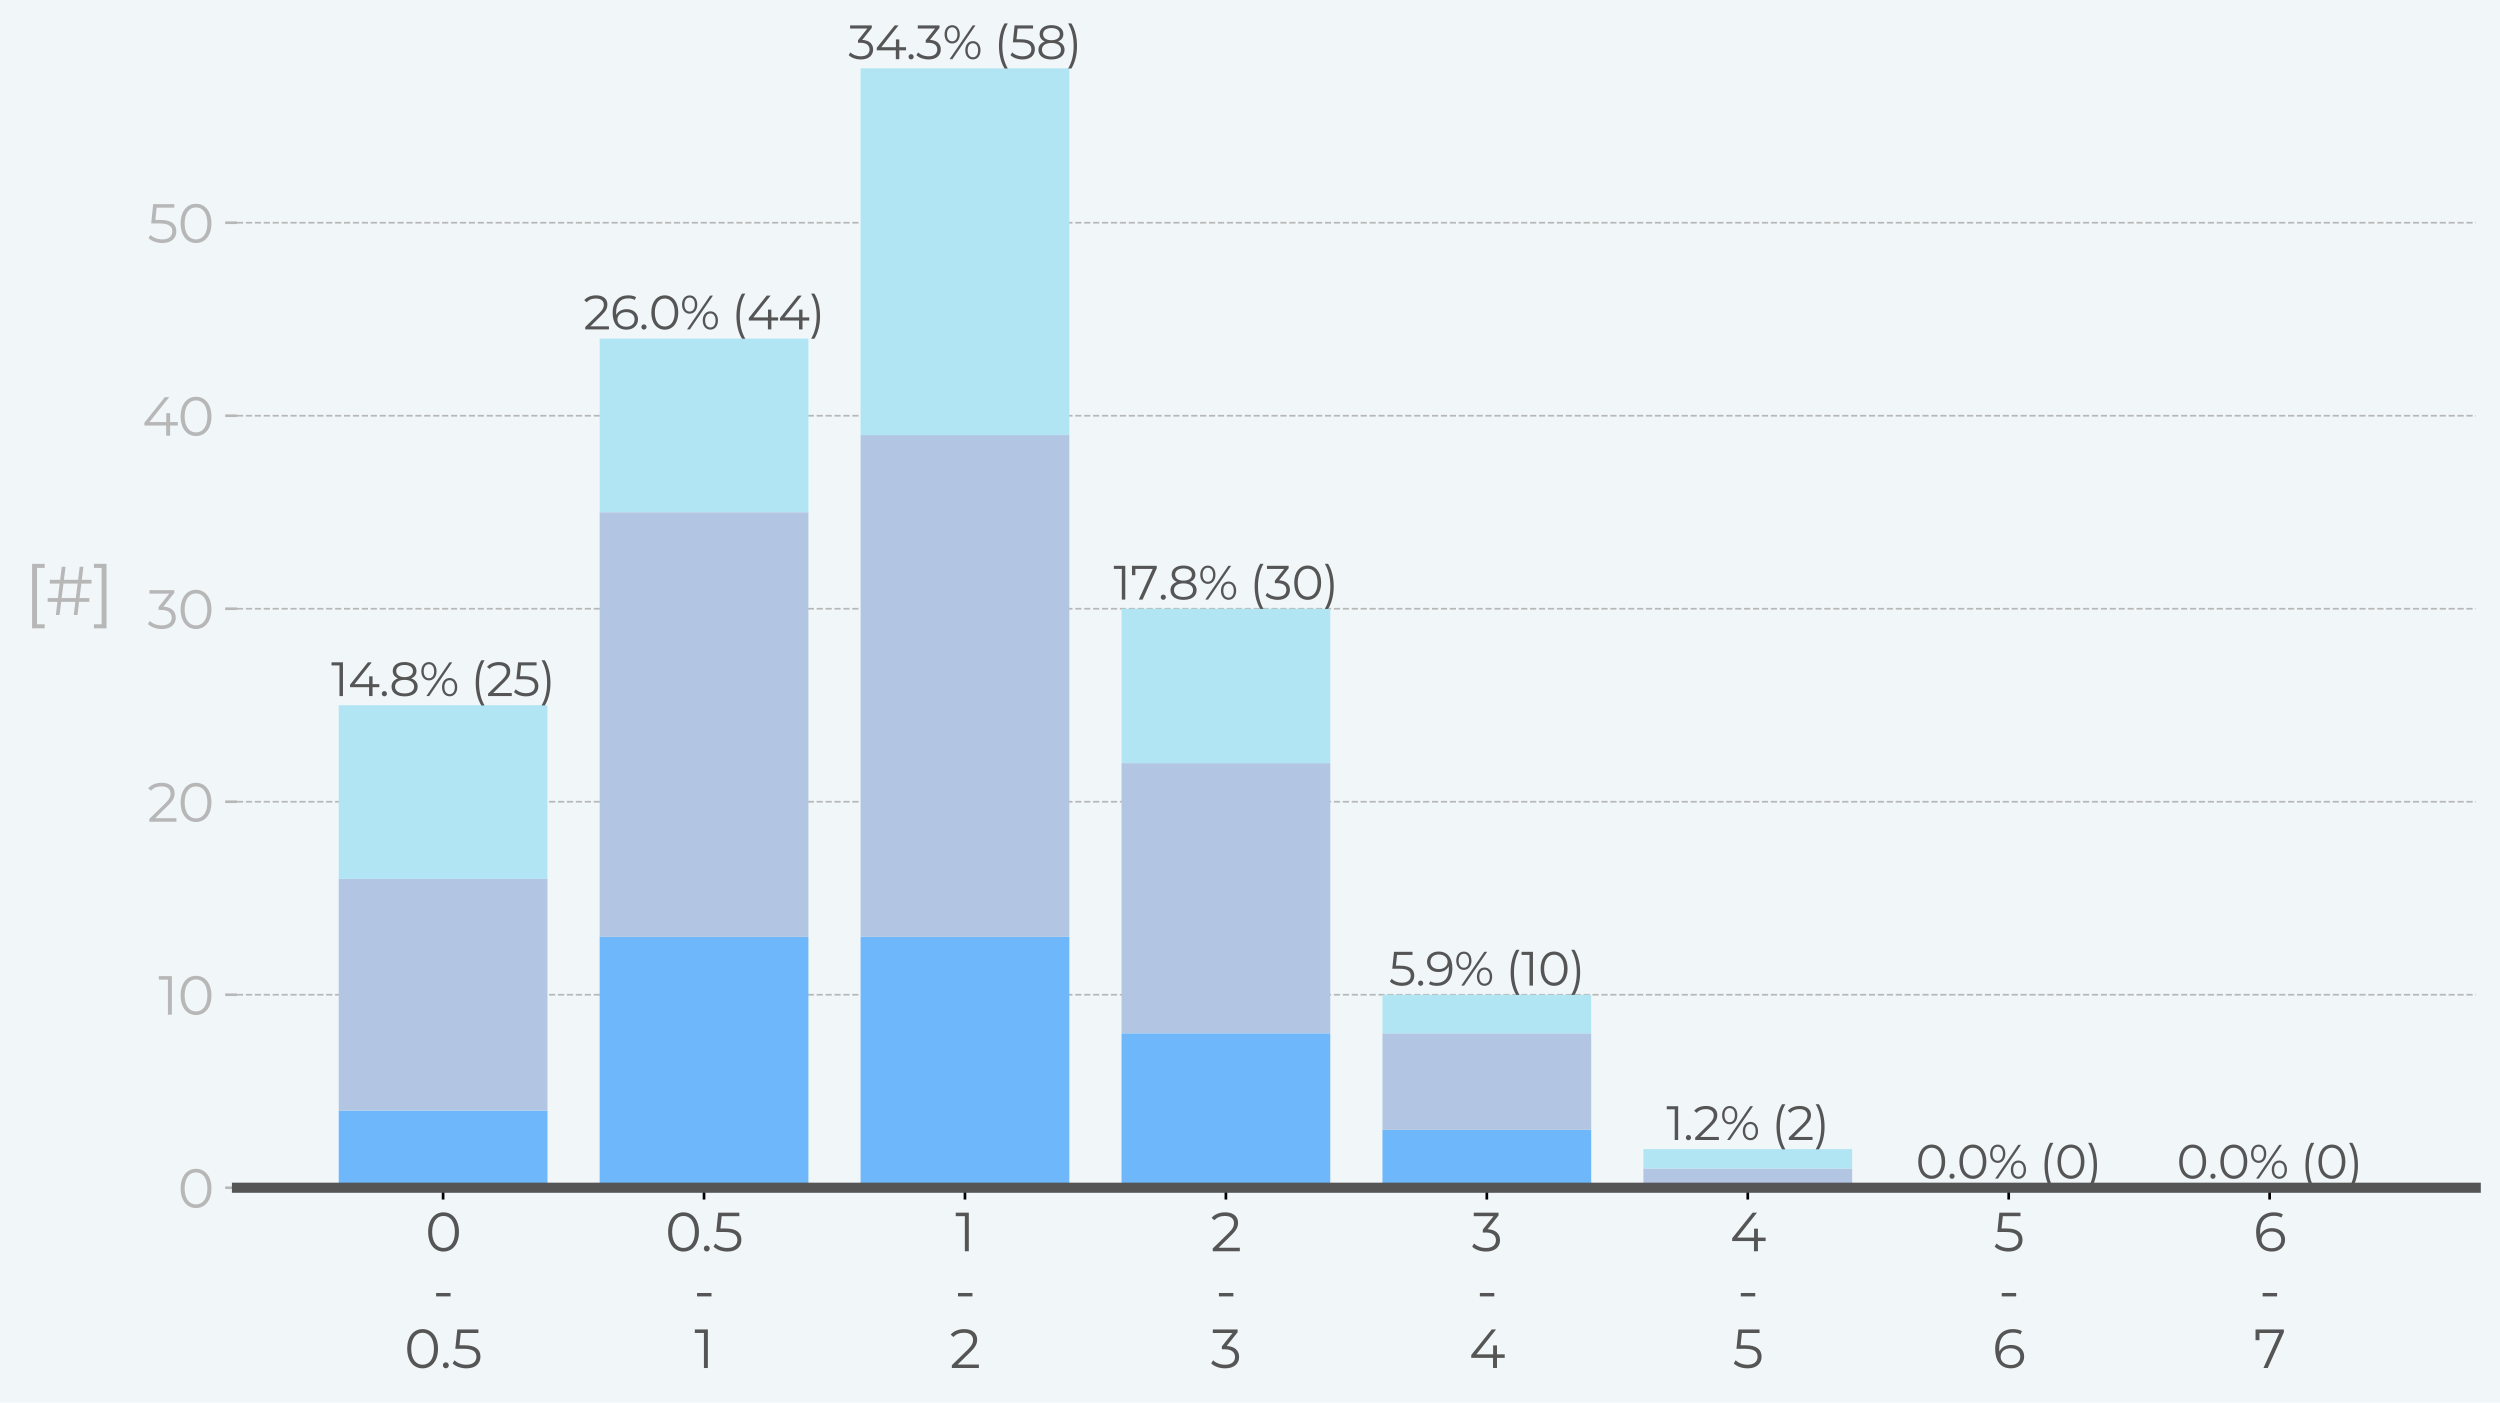 <?xml version="1.0" encoding="utf-8" standalone="no"?>
<!DOCTYPE svg PUBLIC "-//W3C//DTD SVG 1.1//EN"
  "http://www.w3.org/Graphics/SVG/1.1/DTD/svg11.dtd">
<svg xmlns:xlink="http://www.w3.org/1999/xlink" width="742.895pt" height="416.827pt" viewBox="0 0 742.895 416.827" xmlns="http://www.w3.org/2000/svg" version="1.1">
 <defs>
  <style type="text/css">*{stroke-linejoin: round; stroke-linecap: butt}</style>
 </defs>
 <g id="figure_1">
  <g id="patch_1">
   <path d="M 0 416.827 
L 742.895 416.827 
L 742.895 0 
L 0 0 
z
" style="fill: #f1f7f9"/>
  </g>
  <g id="axes_1">
   <g id="patch_2">
    <path d="M 70.415 352.945 
L 735.695 352.945 
L 735.695 20.305 
L 70.415 20.305 
z
" style="fill: #f1f7f9"/>
   </g>
   <g id="matplotlib.axis_1">
    <g id="xtick_1">
     <g id="line2d_1">
      <defs>
       <path id="m413737d25c" d="M 0 0 
L 0 3.5 
" style="stroke: #000000; stroke-width: 0.8"/>
      </defs>
      <g>
       <use xlink:href="#m413737d25c" x="131.67" y="352.945" style="stroke: #000000; stroke-width: 0.8"/>
      </g>
     </g>
     <g id="text_1">
      <!-- 0 -->
      <g style="fill: #555555" transform="translate(126.374 371.818)scale(0.16 -0.16)">
       <defs>
        <path id="Montserrat-Regular-30" d="M 2118 -38 
C 3155 -38 3910 813 3910 2240 
C 3910 3667 3155 4518 2118 4518 
C 1082 4518 333 3667 333 2240 
C 333 813 1082 -38 2118 -38 
z
M 2118 384 
C 1338 384 800 1043 800 2240 
C 800 3437 1338 4096 2118 4096 
C 2899 4096 3437 3437 3437 2240 
C 3437 1043 2899 384 2118 384 
z
" transform="scale(0.016)"/>
       </defs>
       <use xlink:href="#Montserrat-Regular-30"/>
      </g>
      <!-- - -->
      <g style="fill: #555555" transform="translate(128.614 389.17)scale(0.16 -0.16)">
       <defs>
        <path id="Montserrat-Regular-2d" d="M 384 1536 
L 2061 1536 
L 2061 1933 
L 384 1933 
L 384 1536 
z
" transform="scale(0.016)"/>
       </defs>
       <use xlink:href="#Montserrat-Regular-2d"/>
      </g>
      <!-- 0.5 -->
      <g style="fill: #555555" transform="translate(120.15 406.522)scale(0.16 -0.16)">
       <defs>
        <path id="Montserrat-Regular-2e" d="M 678 -32 
C 864 -32 1024 122 1024 320 
C 1024 518 864 666 678 666 
C 493 666 339 518 339 320 
C 339 122 493 -32 678 -32 
z
" transform="scale(0.016)"/>
        <path id="Montserrat-Regular-35" d="M 1510 2643 
L 934 2643 
L 1088 4070 
L 3136 4070 
L 3136 4480 
L 685 4480 
L 454 2234 
L 1408 2234 
C 2547 2234 2906 1875 2906 1299 
C 2906 755 2502 384 1741 384 
C 1165 384 653 602 365 902 
L 141 538 
C 486 186 1101 -38 1747 -38 
C 2842 -38 3373 557 3373 1318 
C 3373 2112 2861 2643 1510 2643 
z
" transform="scale(0.016)"/>
       </defs>
       <use xlink:href="#Montserrat-Regular-30"/>
       <use xlink:href="#Montserrat-Regular-2e" x="66.2"/>
       <use xlink:href="#Montserrat-Regular-35" x="87.4"/>
      </g>
     </g>
    </g>
    <g id="xtick_2">
     <g id="line2d_2">
      <g>
       <use xlink:href="#m413737d25c" x="209.209" y="352.945" style="stroke: #000000; stroke-width: 0.8"/>
      </g>
     </g>
     <g id="text_2">
      <!-- 0.5 -->
      <g style="fill: #555555" transform="translate(197.689 371.818)scale(0.16 -0.16)">
       <use xlink:href="#Montserrat-Regular-30"/>
       <use xlink:href="#Montserrat-Regular-2e" x="66.2"/>
       <use xlink:href="#Montserrat-Regular-35" x="87.4"/>
      </g>
      <!-- - -->
      <g style="fill: #555555" transform="translate(206.152 389.17)scale(0.16 -0.16)">
       <use xlink:href="#Montserrat-Regular-2d"/>
      </g>
      <!-- 1 -->
      <g style="fill: #555555" transform="translate(206.321 406.522)scale(0.16 -0.16)">
       <defs>
        <path id="Montserrat-Regular-31" d="M 58 4480 
L 58 4070 
L 1114 4070 
L 1114 0 
L 1574 0 
L 1574 4480 
L 58 4480 
z
" transform="scale(0.016)"/>
       </defs>
       <use xlink:href="#Montserrat-Regular-31"/>
      </g>
     </g>
    </g>
    <g id="xtick_3">
     <g id="line2d_3">
      <g>
       <use xlink:href="#m413737d25c" x="286.747" y="352.945" style="stroke: #000000; stroke-width: 0.8"/>
      </g>
     </g>
     <g id="text_3">
      <!-- 1 -->
      <g style="fill: #555555" transform="translate(283.86 371.818)scale(0.16 -0.16)">
       <use xlink:href="#Montserrat-Regular-31"/>
      </g>
      <!-- - -->
      <g style="fill: #555555" transform="translate(283.691 389.17)scale(0.16 -0.16)">
       <use xlink:href="#Montserrat-Regular-2d"/>
      </g>
      <!-- 2 -->
      <g style="fill: #555555" transform="translate(282.203 406.522)scale(0.16 -0.16)">
       <defs>
        <path id="Montserrat-Regular-32" d="M 928 410 
L 2451 1907 
C 3053 2496 3187 2880 3187 3309 
C 3187 4058 2611 4518 1702 4518 
C 1018 4518 461 4288 115 3878 
L 442 3597 
C 736 3936 1139 4096 1664 4096 
C 2349 4096 2714 3776 2714 3258 
C 2714 2950 2618 2650 2112 2150 
L 250 326 
L 250 0 
L 3392 0 
L 3392 410 
L 928 410 
z
" transform="scale(0.016)"/>
       </defs>
       <use xlink:href="#Montserrat-Regular-32"/>
      </g>
     </g>
    </g>
    <g id="xtick_4">
     <g id="line2d_4">
      <g>
       <use xlink:href="#m413737d25c" x="364.286" y="352.945" style="stroke: #000000; stroke-width: 0.8"/>
      </g>
     </g>
     <g id="text_4">
      <!-- 2 -->
      <g style="fill: #555555" transform="translate(359.742 371.818)scale(0.16 -0.16)">
       <use xlink:href="#Montserrat-Regular-32"/>
      </g>
      <!-- - -->
      <g style="fill: #555555" transform="translate(361.229 389.17)scale(0.16 -0.16)">
       <use xlink:href="#Montserrat-Regular-2d"/>
      </g>
      <!-- 3 -->
      <g style="fill: #555555" transform="translate(359.773 406.522)scale(0.16 -0.16)">
       <defs>
        <path id="Montserrat-Regular-33" d="M 1856 2560 
L 3123 4154 
L 3123 4480 
L 243 4480 
L 243 4070 
L 2534 4070 
L 1293 2515 
L 1293 2176 
L 1613 2176 
C 2445 2176 2822 1824 2822 1286 
C 2822 730 2413 384 1670 384 
C 1088 384 570 602 282 902 
L 58 538 
C 403 186 1024 -38 1670 -38 
C 2752 -38 3296 538 3296 1286 
C 3296 2003 2816 2509 1856 2560 
z
" transform="scale(0.016)"/>
       </defs>
       <use xlink:href="#Montserrat-Regular-33"/>
      </g>
     </g>
    </g>
    <g id="xtick_5">
     <g id="line2d_5">
      <g>
       <use xlink:href="#m413737d25c" x="441.824" y="352.945" style="stroke: #000000; stroke-width: 0.8"/>
      </g>
     </g>
     <g id="text_5">
      <!-- 3 -->
      <g style="fill: #555555" transform="translate(437.311 371.818)scale(0.16 -0.16)">
       <use xlink:href="#Montserrat-Regular-33"/>
      </g>
      <!-- - -->
      <g style="fill: #555555" transform="translate(438.768 389.17)scale(0.16 -0.16)">
       <use xlink:href="#Montserrat-Regular-2d"/>
      </g>
      <!-- 4 -->
      <g style="fill: #555555" transform="translate(436.536 406.522)scale(0.16 -0.16)">
       <defs>
        <path id="Montserrat-Regular-34" d="M 4141 1587 
L 3245 1587 
L 3245 2624 
L 2797 2624 
L 2797 1587 
L 851 1587 
L 3142 4480 
L 2630 4480 
L 256 1510 
L 256 1178 
L 2784 1178 
L 2784 0 
L 3245 0 
L 3245 1178 
L 4141 1178 
L 4141 1587 
z
" transform="scale(0.016)"/>
       </defs>
       <use xlink:href="#Montserrat-Regular-34"/>
      </g>
     </g>
    </g>
    <g id="xtick_6">
     <g id="line2d_6">
      <g>
       <use xlink:href="#m413737d25c" x="519.362" y="352.945" style="stroke: #000000; stroke-width: 0.8"/>
      </g>
     </g>
     <g id="text_6">
      <!-- 4 -->
      <g style="fill: #555555" transform="translate(514.075 371.818)scale(0.16 -0.16)">
       <use xlink:href="#Montserrat-Regular-34"/>
      </g>
      <!-- - -->
      <g style="fill: #555555" transform="translate(516.306 389.17)scale(0.16 -0.16)">
       <use xlink:href="#Montserrat-Regular-2d"/>
      </g>
      <!-- 5 -->
      <g style="fill: #555555" transform="translate(514.835 406.522)scale(0.16 -0.16)">
       <use xlink:href="#Montserrat-Regular-35"/>
      </g>
     </g>
    </g>
    <g id="xtick_7">
     <g id="line2d_7">
      <g>
       <use xlink:href="#m413737d25c" x="596.901" y="352.945" style="stroke: #000000; stroke-width: 0.8"/>
      </g>
     </g>
     <g id="text_7">
      <!-- 5 -->
      <g style="fill: #555555" transform="translate(592.373 371.818)scale(0.16 -0.16)">
       <use xlink:href="#Montserrat-Regular-35"/>
      </g>
      <!-- - -->
      <g style="fill: #555555" transform="translate(593.845 389.17)scale(0.16 -0.16)">
       <use xlink:href="#Montserrat-Regular-2d"/>
      </g>
      <!-- 6 -->
      <g style="fill: #555555" transform="translate(592.028 406.522)scale(0.16 -0.16)">
       <defs>
        <path id="Montserrat-Regular-36" d="M 2189 2682 
C 1568 2682 1043 2406 819 1914 
C 806 2048 800 2176 800 2278 
C 800 3494 1421 4115 2387 4115 
C 2720 4115 3027 4058 3258 3904 
L 3443 4275 
C 3162 4448 2784 4518 2381 4518 
C 1165 4518 333 3725 333 2202 
C 333 787 979 -38 2170 -38 
C 3040 -38 3699 499 3699 1338 
C 3699 2157 3078 2682 2189 2682 
z
M 2150 352 
C 1376 352 966 819 966 1312 
C 966 1869 1434 2291 2118 2291 
C 2810 2291 3245 1914 3245 1325 
C 3245 730 2797 352 2150 352 
z
" transform="scale(0.016)"/>
       </defs>
       <use xlink:href="#Montserrat-Regular-36"/>
      </g>
     </g>
    </g>
    <g id="xtick_8">
     <g id="line2d_8">
      <g>
       <use xlink:href="#m413737d25c" x="674.439" y="352.945" style="stroke: #000000; stroke-width: 0.8"/>
      </g>
     </g>
     <g id="text_8">
      <!-- 6 -->
      <g style="fill: #555555" transform="translate(669.567 371.818)scale(0.16 -0.16)">
       <use xlink:href="#Montserrat-Regular-36"/>
      </g>
      <!-- - -->
      <g style="fill: #555555" transform="translate(671.383 389.17)scale(0.16 -0.16)">
       <use xlink:href="#Montserrat-Regular-2d"/>
      </g>
      <!-- 7 -->
      <g style="fill: #555555" transform="translate(669.727 406.522)scale(0.16 -0.16)">
       <defs>
        <path id="Montserrat-Regular-37" d="M 205 4480 
L 205 3232 
L 659 3232 
L 659 4070 
L 2963 4070 
L 1120 0 
L 1619 0 
L 3494 4154 
L 3494 4480 
L 205 4480 
z
" transform="scale(0.016)"/>
       </defs>
       <use xlink:href="#Montserrat-Regular-37"/>
      </g>
     </g>
    </g>
   </g>
   <g id="matplotlib.axis_2">
    <g id="ytick_1">
     <g id="line2d_9">
      <path d="M 70.415 352.945 
L 735.695 352.945 
" clip-path="url(#p06ac312269)" style="fill: none; stroke-dasharray: 1.85,0.8; stroke-dashoffset: 0; stroke: #b7b7b7; stroke-width: 0.5"/>
     </g>
     <g id="line2d_10">
      <defs>
       <path id="md0d1bc5f79" d="M 0 0 
L -3.5 0 
" style="stroke: #b7b7b7; stroke-width: 0.8"/>
      </defs>
      <g>
       <use xlink:href="#md0d1bc5f79" x="70.415" y="352.945" style="fill: #b7b7b7; stroke: #b7b7b7; stroke-width: 0.8"/>
      </g>
     </g>
     <g id="text_9">
      <!-- 0 -->
      <g style="fill: #b7b7b7" transform="translate(52.822 358.882)scale(0.16 -0.16)">
       <use xlink:href="#Montserrat-Regular-30"/>
      </g>
     </g>
    </g>
    <g id="ytick_2">
     <g id="line2d_11">
      <path d="M 70.415 295.594 
L 735.695 295.594 
" clip-path="url(#p06ac312269)" style="fill: none; stroke-dasharray: 1.85,0.8; stroke-dashoffset: 0; stroke: #b7b7b7; stroke-width: 0.5"/>
     </g>
     <g id="line2d_12">
      <g>
       <use xlink:href="#md0d1bc5f79" x="70.415" y="295.594" style="fill: #b7b7b7; stroke: #b7b7b7; stroke-width: 0.8"/>
      </g>
     </g>
     <g id="text_10">
      <!-- 10 -->
      <g style="fill: #b7b7b7" transform="translate(47.047 301.53)scale(0.16 -0.16)">
       <use xlink:href="#Montserrat-Regular-31"/>
       <use xlink:href="#Montserrat-Regular-30" x="36.1"/>
      </g>
     </g>
    </g>
    <g id="ytick_3">
     <g id="line2d_13">
      <path d="M 70.415 238.242 
L 735.695 238.242 
" clip-path="url(#p06ac312269)" style="fill: none; stroke-dasharray: 1.85,0.8; stroke-dashoffset: 0; stroke: #b7b7b7; stroke-width: 0.5"/>
     </g>
     <g id="line2d_14">
      <g>
       <use xlink:href="#md0d1bc5f79" x="70.415" y="238.242" style="fill: #b7b7b7; stroke: #b7b7b7; stroke-width: 0.8"/>
      </g>
     </g>
     <g id="text_11">
      <!-- 20 -->
      <g style="fill: #b7b7b7" transform="translate(43.735 244.178)scale(0.16 -0.16)">
       <use xlink:href="#Montserrat-Regular-32"/>
       <use xlink:href="#Montserrat-Regular-30" x="56.8"/>
      </g>
     </g>
    </g>
    <g id="ytick_4">
     <g id="line2d_15">
      <path d="M 70.415 180.89 
L 735.695 180.89 
" clip-path="url(#p06ac312269)" style="fill: none; stroke-dasharray: 1.85,0.8; stroke-dashoffset: 0; stroke: #b7b7b7; stroke-width: 0.5"/>
     </g>
     <g id="line2d_16">
      <g>
       <use xlink:href="#md0d1bc5f79" x="70.415" y="180.89" style="fill: #b7b7b7; stroke: #b7b7b7; stroke-width: 0.8"/>
      </g>
     </g>
     <g id="text_12">
      <!-- 30 -->
      <g style="fill: #b7b7b7" transform="translate(43.797 186.826)scale(0.16 -0.16)">
       <use xlink:href="#Montserrat-Regular-33"/>
       <use xlink:href="#Montserrat-Regular-30" x="56.4"/>
      </g>
     </g>
    </g>
    <g id="ytick_5">
     <g id="line2d_17">
      <path d="M 70.415 123.538 
L 735.695 123.538 
" clip-path="url(#p06ac312269)" style="fill: none; stroke-dasharray: 1.85,0.8; stroke-dashoffset: 0; stroke: #b7b7b7; stroke-width: 0.5"/>
     </g>
     <g id="line2d_18">
      <g>
       <use xlink:href="#md0d1bc5f79" x="70.415" y="123.538" style="fill: #b7b7b7; stroke: #b7b7b7; stroke-width: 0.8"/>
      </g>
     </g>
     <g id="text_13">
      <!-- 40 -->
      <g style="fill: #b7b7b7" transform="translate(42.247 129.475)scale(0.16 -0.16)">
       <use xlink:href="#Montserrat-Regular-34"/>
       <use xlink:href="#Montserrat-Regular-30" x="66.1"/>
      </g>
     </g>
    </g>
    <g id="ytick_6">
     <g id="line2d_19">
      <path d="M 70.415 66.187 
L 735.695 66.187 
" clip-path="url(#p06ac312269)" style="fill: none; stroke-dasharray: 1.85,0.8; stroke-dashoffset: 0; stroke: #b7b7b7; stroke-width: 0.5"/>
     </g>
     <g id="line2d_20">
      <g>
       <use xlink:href="#md0d1bc5f79" x="70.415" y="66.187" style="fill: #b7b7b7; stroke: #b7b7b7; stroke-width: 0.8"/>
      </g>
     </g>
     <g id="text_14">
      <!-- 50 -->
      <g style="fill: #b7b7b7" transform="translate(43.767 72.123)scale(0.16 -0.16)">
       <use xlink:href="#Montserrat-Regular-35"/>
       <use xlink:href="#Montserrat-Regular-30" x="56.6"/>
      </g>
     </g>
    </g>
    <g id="text_15">
     <!-- [#] -->
     <g style="fill: #b7b7b7" transform="translate(7.2 182.744)scale(0.2 -0.2)">
      <defs>
       <path id="Montserrat-Regular-5b" d="M 730 -1242 
L 1901 -1242 
L 1901 -864 
L 1184 -864 
L 1184 4371 
L 1901 4371 
L 1901 4749 
L 730 4749 
L 730 -1242 
z
" transform="scale(0.016)"/>
       <path id="Montserrat-Regular-23" d="M 4262 2912 
L 4262 3264 
L 3360 3264 
L 3507 4480 
L 3162 4480 
L 3014 3264 
L 1696 3264 
L 1850 4480 
L 1498 4480 
L 1350 3264 
L 390 3264 
L 390 2912 
L 1306 2912 
L 1139 1568 
L 186 1568 
L 186 1216 
L 1094 1216 
L 947 0 
L 1293 0 
L 1446 1216 
L 2758 1216 
L 2611 0 
L 2957 0 
L 3104 1216 
L 4058 1216 
L 4058 1568 
L 3149 1568 
L 3315 2912 
L 4262 2912 
z
M 2803 1568 
L 1485 1568 
L 1658 2912 
L 2970 2912 
L 2803 1568 
z
" transform="scale(0.016)"/>
       <path id="Montserrat-Regular-5d" d="M 1306 -1242 
L 1306 4749 
L 134 4749 
L 134 4371 
L 851 4371 
L 851 -864 
L 134 -864 
L 134 -1242 
L 1306 -1242 
z
" transform="scale(0.016)"/>
      </defs>
      <use xlink:href="#Montserrat-Regular-5b"/>
      <use xlink:href="#Montserrat-Regular-23" x="31.8"/>
      <use xlink:href="#Montserrat-Regular-5d" x="101.4"/>
     </g>
    </g>
   </g>
   <g id="patch_3">
    <path d="M 100.655 352.945 
L 162.686 352.945 
L 162.686 330.005 
L 100.655 330.005 
z
" clip-path="url(#p06ac312269)" style="fill: #6eb7fa"/>
   </g>
   <g id="patch_4">
    <path d="M 178.193 352.945 
L 240.224 352.945 
L 240.224 278.388 
L 178.193 278.388 
z
" clip-path="url(#p06ac312269)" style="fill: #6eb7fa"/>
   </g>
   <g id="patch_5">
    <path d="M 255.732 352.945 
L 317.762 352.945 
L 317.762 278.388 
L 255.732 278.388 
z
" clip-path="url(#p06ac312269)" style="fill: #6eb7fa"/>
   </g>
   <g id="patch_6">
    <path d="M 333.27 352.945 
L 395.301 352.945 
L 395.301 307.064 
L 333.27 307.064 
z
" clip-path="url(#p06ac312269)" style="fill: #6eb7fa"/>
   </g>
   <g id="patch_7">
    <path d="M 410.809 352.945 
L 472.839 352.945 
L 472.839 335.74 
L 410.809 335.74 
z
" clip-path="url(#p06ac312269)" style="fill: #6eb7fa"/>
   </g>
   <g id="patch_8">
    <path d="M 488.347 352.945 
L 550.378 352.945 
L 550.378 352.945 
L 488.347 352.945 
z
" clip-path="url(#p06ac312269)" style="fill: #6eb7fa"/>
   </g>
   <g id="patch_9">
    <path d="M 565.886 352.945 
L 627.916 352.945 
L 627.916 352.945 
L 565.886 352.945 
z
" clip-path="url(#p06ac312269)" style="fill: #6eb7fa"/>
   </g>
   <g id="patch_10">
    <path d="M 643.424 352.945 
L 705.455 352.945 
L 705.455 352.945 
L 643.424 352.945 
z
" clip-path="url(#p06ac312269)" style="fill: #6eb7fa"/>
   </g>
   <g id="patch_11">
    <path d="M 100.655 330.005 
L 162.686 330.005 
L 162.686 261.183 
L 100.655 261.183 
z
" clip-path="url(#p06ac312269)" style="fill: #b2c6e3"/>
   </g>
   <g id="patch_12">
    <path d="M 178.193 278.388 
L 240.224 278.388 
L 240.224 152.214 
L 178.193 152.214 
z
" clip-path="url(#p06ac312269)" style="fill: #b2c6e3"/>
   </g>
   <g id="patch_13">
    <path d="M 255.732 278.388 
L 317.762 278.388 
L 317.762 129.274 
L 255.732 129.274 
z
" clip-path="url(#p06ac312269)" style="fill: #b2c6e3"/>
   </g>
   <g id="patch_14">
    <path d="M 333.27 307.064 
L 395.301 307.064 
L 395.301 226.772 
L 333.27 226.772 
z
" clip-path="url(#p06ac312269)" style="fill: #b2c6e3"/>
   </g>
   <g id="patch_15">
    <path d="M 410.809 335.74 
L 472.839 335.74 
L 472.839 307.064 
L 410.809 307.064 
z
" clip-path="url(#p06ac312269)" style="fill: #b2c6e3"/>
   </g>
   <g id="patch_16">
    <path d="M 488.347 352.945 
L 550.378 352.945 
L 550.378 347.21 
L 488.347 347.21 
z
" clip-path="url(#p06ac312269)" style="fill: #b2c6e3"/>
   </g>
   <g id="patch_17">
    <path d="M 565.886 352.945 
L 627.916 352.945 
L 627.916 352.945 
L 565.886 352.945 
z
" clip-path="url(#p06ac312269)" style="fill: #b2c6e3"/>
   </g>
   <g id="patch_18">
    <path d="M 643.424 352.945 
L 705.455 352.945 
L 705.455 352.945 
L 643.424 352.945 
z
" clip-path="url(#p06ac312269)" style="fill: #b2c6e3"/>
   </g>
   <g id="patch_19">
    <path d="M 100.655 261.183 
L 162.686 261.183 
L 162.686 209.566 
L 100.655 209.566 
z
" clip-path="url(#p06ac312269)" style="fill: #b1e5f4"/>
   </g>
   <g id="patch_20">
    <path d="M 178.193 152.214 
L 240.224 152.214 
L 240.224 100.598 
L 178.193 100.598 
z
" clip-path="url(#p06ac312269)" style="fill: #b1e5f4"/>
   </g>
   <g id="patch_21">
    <path d="M 255.732 129.274 
L 317.762 129.274 
L 317.762 20.305 
L 255.732 20.305 
z
" clip-path="url(#p06ac312269)" style="fill: #b1e5f4"/>
   </g>
   <g id="patch_22">
    <path d="M 333.27 226.772 
L 395.301 226.772 
L 395.301 180.89 
L 333.27 180.89 
z
" clip-path="url(#p06ac312269)" style="fill: #b1e5f4"/>
   </g>
   <g id="patch_23">
    <path d="M 410.809 307.064 
L 472.839 307.064 
L 472.839 295.594 
L 410.809 295.594 
z
" clip-path="url(#p06ac312269)" style="fill: #b1e5f4"/>
   </g>
   <g id="patch_24">
    <path d="M 488.347 347.21 
L 550.378 347.21 
L 550.378 341.475 
L 488.347 341.475 
z
" clip-path="url(#p06ac312269)" style="fill: #b1e5f4"/>
   </g>
   <g id="patch_25">
    <path d="M 565.886 352.945 
L 627.916 352.945 
L 627.916 352.945 
L 565.886 352.945 
z
" clip-path="url(#p06ac312269)" style="fill: #b1e5f4"/>
   </g>
   <g id="patch_26">
    <path d="M 643.424 352.945 
L 705.455 352.945 
L 705.455 352.945 
L 643.424 352.945 
z
" clip-path="url(#p06ac312269)" style="fill: #b1e5f4"/>
   </g>
   <g id="text_16">
    <!-- 14.8% (25) -->
    <g style="fill: #555555" transform="translate(98.385 206.849)scale(0.14 -0.14)">
     <defs>
      <path id="Montserrat-Regular-38" d="M 2899 2349 
C 3360 2528 3616 2867 3616 3334 
C 3616 4064 2982 4518 2035 4518 
C 1088 4518 467 4064 467 3334 
C 467 2867 717 2528 1171 2349 
C 614 2163 307 1786 307 1248 
C 307 454 960 -38 2035 -38 
C 3104 -38 3776 454 3776 1248 
C 3776 1779 3462 2163 2899 2349 
z
M 928 3322 
C 928 3821 1357 4128 2035 4128 
C 2707 4128 3149 3821 3149 3315 
C 3149 2829 2733 2515 2035 2515 
C 1338 2515 928 2829 928 3322 
z
M 2035 352 
C 1242 352 774 698 774 1254 
C 774 1805 1242 2150 2035 2150 
C 2829 2150 3302 1805 3302 1254 
C 3302 698 2829 352 2035 352 
z
" transform="scale(0.016)"/>
      <path id="Montserrat-Regular-25" d="M 1280 2080 
C 1875 2080 2291 2560 2291 3296 
C 2291 4032 1875 4512 1280 4512 
C 678 4512 269 4026 269 3296 
C 269 2566 678 2080 1280 2080 
z
M 934 0 
L 1312 0 
L 4371 4480 
L 3994 4480 
L 934 0 
z
M 1280 2368 
C 858 2368 589 2720 589 3296 
C 589 3872 858 4224 1280 4224 
C 1696 4224 1971 3878 1971 3296 
C 1971 2714 1696 2368 1280 2368 
z
M 4026 -32 
C 4627 -32 5037 454 5037 1184 
C 5037 1914 4627 2400 4026 2400 
C 3430 2400 3014 1914 3014 1184 
C 3014 454 3430 -32 4026 -32 
z
M 4026 256 
C 3610 256 3334 602 3334 1184 
C 3334 1766 3610 2112 4026 2112 
C 4448 2112 4717 1760 4717 1184 
C 4717 608 4448 256 4026 256 
z
" transform="scale(0.016)"/>
      <path id="Montserrat-Regular-20" transform="scale(0.016)"/>
      <path id="Montserrat-Regular-28" d="M 1408 -1242 
L 1843 -1242 
C 1338 -365 1114 614 1114 1754 
C 1114 2893 1338 3872 1843 4749 
L 1408 4749 
C 934 3987 666 2931 666 1754 
C 666 576 934 -467 1408 -1242 
z
" transform="scale(0.016)"/>
      <path id="Montserrat-Regular-29" d="M 691 -1242 
C 1171 -467 1440 576 1440 1754 
C 1440 2931 1171 3987 691 4749 
L 256 4749 
C 768 3872 992 2893 992 1754 
C 992 614 768 -365 256 -1242 
L 691 -1242 
z
" transform="scale(0.016)"/>
     </defs>
     <use xlink:href="#Montserrat-Regular-31"/>
     <use xlink:href="#Montserrat-Regular-34" x="36.1"/>
     <use xlink:href="#Montserrat-Regular-2e" x="102.2"/>
     <use xlink:href="#Montserrat-Regular-38" x="123.4"/>
     <use xlink:href="#Montserrat-Regular-25" x="187.2"/>
     <use xlink:href="#Montserrat-Regular-20" x="270.1"/>
     <use xlink:href="#Montserrat-Regular-28" x="296.3"/>
     <use xlink:href="#Montserrat-Regular-32" x="329.2"/>
     <use xlink:href="#Montserrat-Regular-35" x="386"/>
     <use xlink:href="#Montserrat-Regular-29" x="442.6"/>
    </g>
   </g>
   <g id="text_17">
    <!-- 26.0% (44) -->
    <g style="fill: #555555" transform="translate(173.353 97.881)scale(0.14 -0.14)">
     <use xlink:href="#Montserrat-Regular-32"/>
     <use xlink:href="#Montserrat-Regular-36" x="56.8"/>
     <use xlink:href="#Montserrat-Regular-2e" x="117.7"/>
     <use xlink:href="#Montserrat-Regular-30" x="138.9"/>
     <use xlink:href="#Montserrat-Regular-25" x="205.1"/>
     <use xlink:href="#Montserrat-Regular-20" x="288"/>
     <use xlink:href="#Montserrat-Regular-28" x="314.2"/>
     <use xlink:href="#Montserrat-Regular-34" x="347.1"/>
     <use xlink:href="#Montserrat-Regular-34" x="413.2"/>
     <use xlink:href="#Montserrat-Regular-29" x="479.3"/>
    </g>
   </g>
   <g id="text_18">
    <!-- 34.3% (58) -->
    <g style="fill: #555555" transform="translate(252.068 17.588)scale(0.14 -0.14)">
     <use xlink:href="#Montserrat-Regular-33"/>
     <use xlink:href="#Montserrat-Regular-34" x="56.4"/>
     <use xlink:href="#Montserrat-Regular-2e" x="122.5"/>
     <use xlink:href="#Montserrat-Regular-33" x="143.7"/>
     <use xlink:href="#Montserrat-Regular-25" x="200.1"/>
     <use xlink:href="#Montserrat-Regular-20" x="283"/>
     <use xlink:href="#Montserrat-Regular-28" x="309.2"/>
     <use xlink:href="#Montserrat-Regular-35" x="342.1"/>
     <use xlink:href="#Montserrat-Regular-38" x="398.7"/>
     <use xlink:href="#Montserrat-Regular-29" x="462.5"/>
    </g>
   </g>
   <g id="text_19">
    <!-- 17.8% (30) -->
    <g style="fill: #555555" transform="translate(330.858 178.173)scale(0.14 -0.14)">
     <use xlink:href="#Montserrat-Regular-31"/>
     <use xlink:href="#Montserrat-Regular-37" x="36.1"/>
     <use xlink:href="#Montserrat-Regular-2e" x="95"/>
     <use xlink:href="#Montserrat-Regular-38" x="116.2"/>
     <use xlink:href="#Montserrat-Regular-25" x="180"/>
     <use xlink:href="#Montserrat-Regular-20" x="262.9"/>
     <use xlink:href="#Montserrat-Regular-28" x="289.1"/>
     <use xlink:href="#Montserrat-Regular-33" x="322"/>
     <use xlink:href="#Montserrat-Regular-30" x="378.4"/>
     <use xlink:href="#Montserrat-Regular-29" x="444.6"/>
    </g>
   </g>
   <g id="text_20">
    <!-- 5.9% (10) -->
    <g style="fill: #555555" transform="translate(412.709 292.877)scale(0.14 -0.14)">
     <defs>
      <path id="Montserrat-Regular-39" d="M 1728 4518 
C 858 4518 198 3981 198 3142 
C 198 2323 819 1798 1709 1798 
C 2330 1798 2854 2074 3078 2566 
C 3091 2432 3098 2304 3098 2202 
C 3098 986 2477 365 1510 365 
C 1178 365 870 422 640 576 
L 454 205 
C 736 32 1114 -38 1517 -38 
C 2733 -38 3565 755 3565 2278 
C 3565 3693 2918 4518 1728 4518 
z
M 1779 2189 
C 1088 2189 653 2566 653 3155 
C 653 3750 1101 4128 1747 4128 
C 2522 4128 2931 3661 2931 3168 
C 2931 2611 2464 2189 1779 2189 
z
" transform="scale(0.016)"/>
     </defs>
     <use xlink:href="#Montserrat-Regular-35"/>
     <use xlink:href="#Montserrat-Regular-2e" x="56.6"/>
     <use xlink:href="#Montserrat-Regular-39" x="77.8"/>
     <use xlink:href="#Montserrat-Regular-25" x="138.7"/>
     <use xlink:href="#Montserrat-Regular-20" x="221.6"/>
     <use xlink:href="#Montserrat-Regular-28" x="247.8"/>
     <use xlink:href="#Montserrat-Regular-31" x="280.7"/>
     <use xlink:href="#Montserrat-Regular-30" x="316.8"/>
     <use xlink:href="#Montserrat-Regular-29" x="383"/>
    </g>
   </g>
   <g id="text_21">
    <!-- 1.2% (2) -->
    <g style="fill: #555555" transform="translate(495.156 338.758)scale(0.14 -0.14)">
     <use xlink:href="#Montserrat-Regular-31"/>
     <use xlink:href="#Montserrat-Regular-2e" x="36.1"/>
     <use xlink:href="#Montserrat-Regular-32" x="57.3"/>
     <use xlink:href="#Montserrat-Regular-25" x="114.1"/>
     <use xlink:href="#Montserrat-Regular-20" x="197"/>
     <use xlink:href="#Montserrat-Regular-28" x="223.2"/>
     <use xlink:href="#Montserrat-Regular-32" x="256.1"/>
     <use xlink:href="#Montserrat-Regular-29" x="312.9"/>
    </g>
   </g>
   <g id="text_22">
    <!-- 0.0% (0) -->
    <g style="fill: #555555" transform="translate(569.269 350.228)scale(0.14 -0.14)">
     <use xlink:href="#Montserrat-Regular-30"/>
     <use xlink:href="#Montserrat-Regular-2e" x="66.2"/>
     <use xlink:href="#Montserrat-Regular-30" x="87.4"/>
     <use xlink:href="#Montserrat-Regular-25" x="153.6"/>
     <use xlink:href="#Montserrat-Regular-20" x="236.5"/>
     <use xlink:href="#Montserrat-Regular-28" x="262.7"/>
     <use xlink:href="#Montserrat-Regular-30" x="295.6"/>
     <use xlink:href="#Montserrat-Regular-29" x="361.8"/>
    </g>
   </g>
   <g id="text_23">
    <!-- 0.0% (0) -->
    <g style="fill: #555555" transform="translate(646.808 350.228)scale(0.14 -0.14)">
     <use xlink:href="#Montserrat-Regular-30"/>
     <use xlink:href="#Montserrat-Regular-2e" x="66.2"/>
     <use xlink:href="#Montserrat-Regular-30" x="87.4"/>
     <use xlink:href="#Montserrat-Regular-25" x="153.6"/>
     <use xlink:href="#Montserrat-Regular-20" x="236.5"/>
     <use xlink:href="#Montserrat-Regular-28" x="262.7"/>
     <use xlink:href="#Montserrat-Regular-30" x="295.6"/>
     <use xlink:href="#Montserrat-Regular-29" x="361.8"/>
    </g>
   </g>
   <g id="line2d_21">
    <path d="M 70.415 352.945 
L 735.695 352.945 
" style="fill: none; stroke: #555555; stroke-width: 3; stroke-linecap: square"/>
   </g>
  </g>
 </g>
 <defs>
  <clipPath id="p06ac312269">
   <rect x="70.415" y="20.305" width="665.28" height="332.64"/>
  </clipPath>
 </defs>
</svg>

